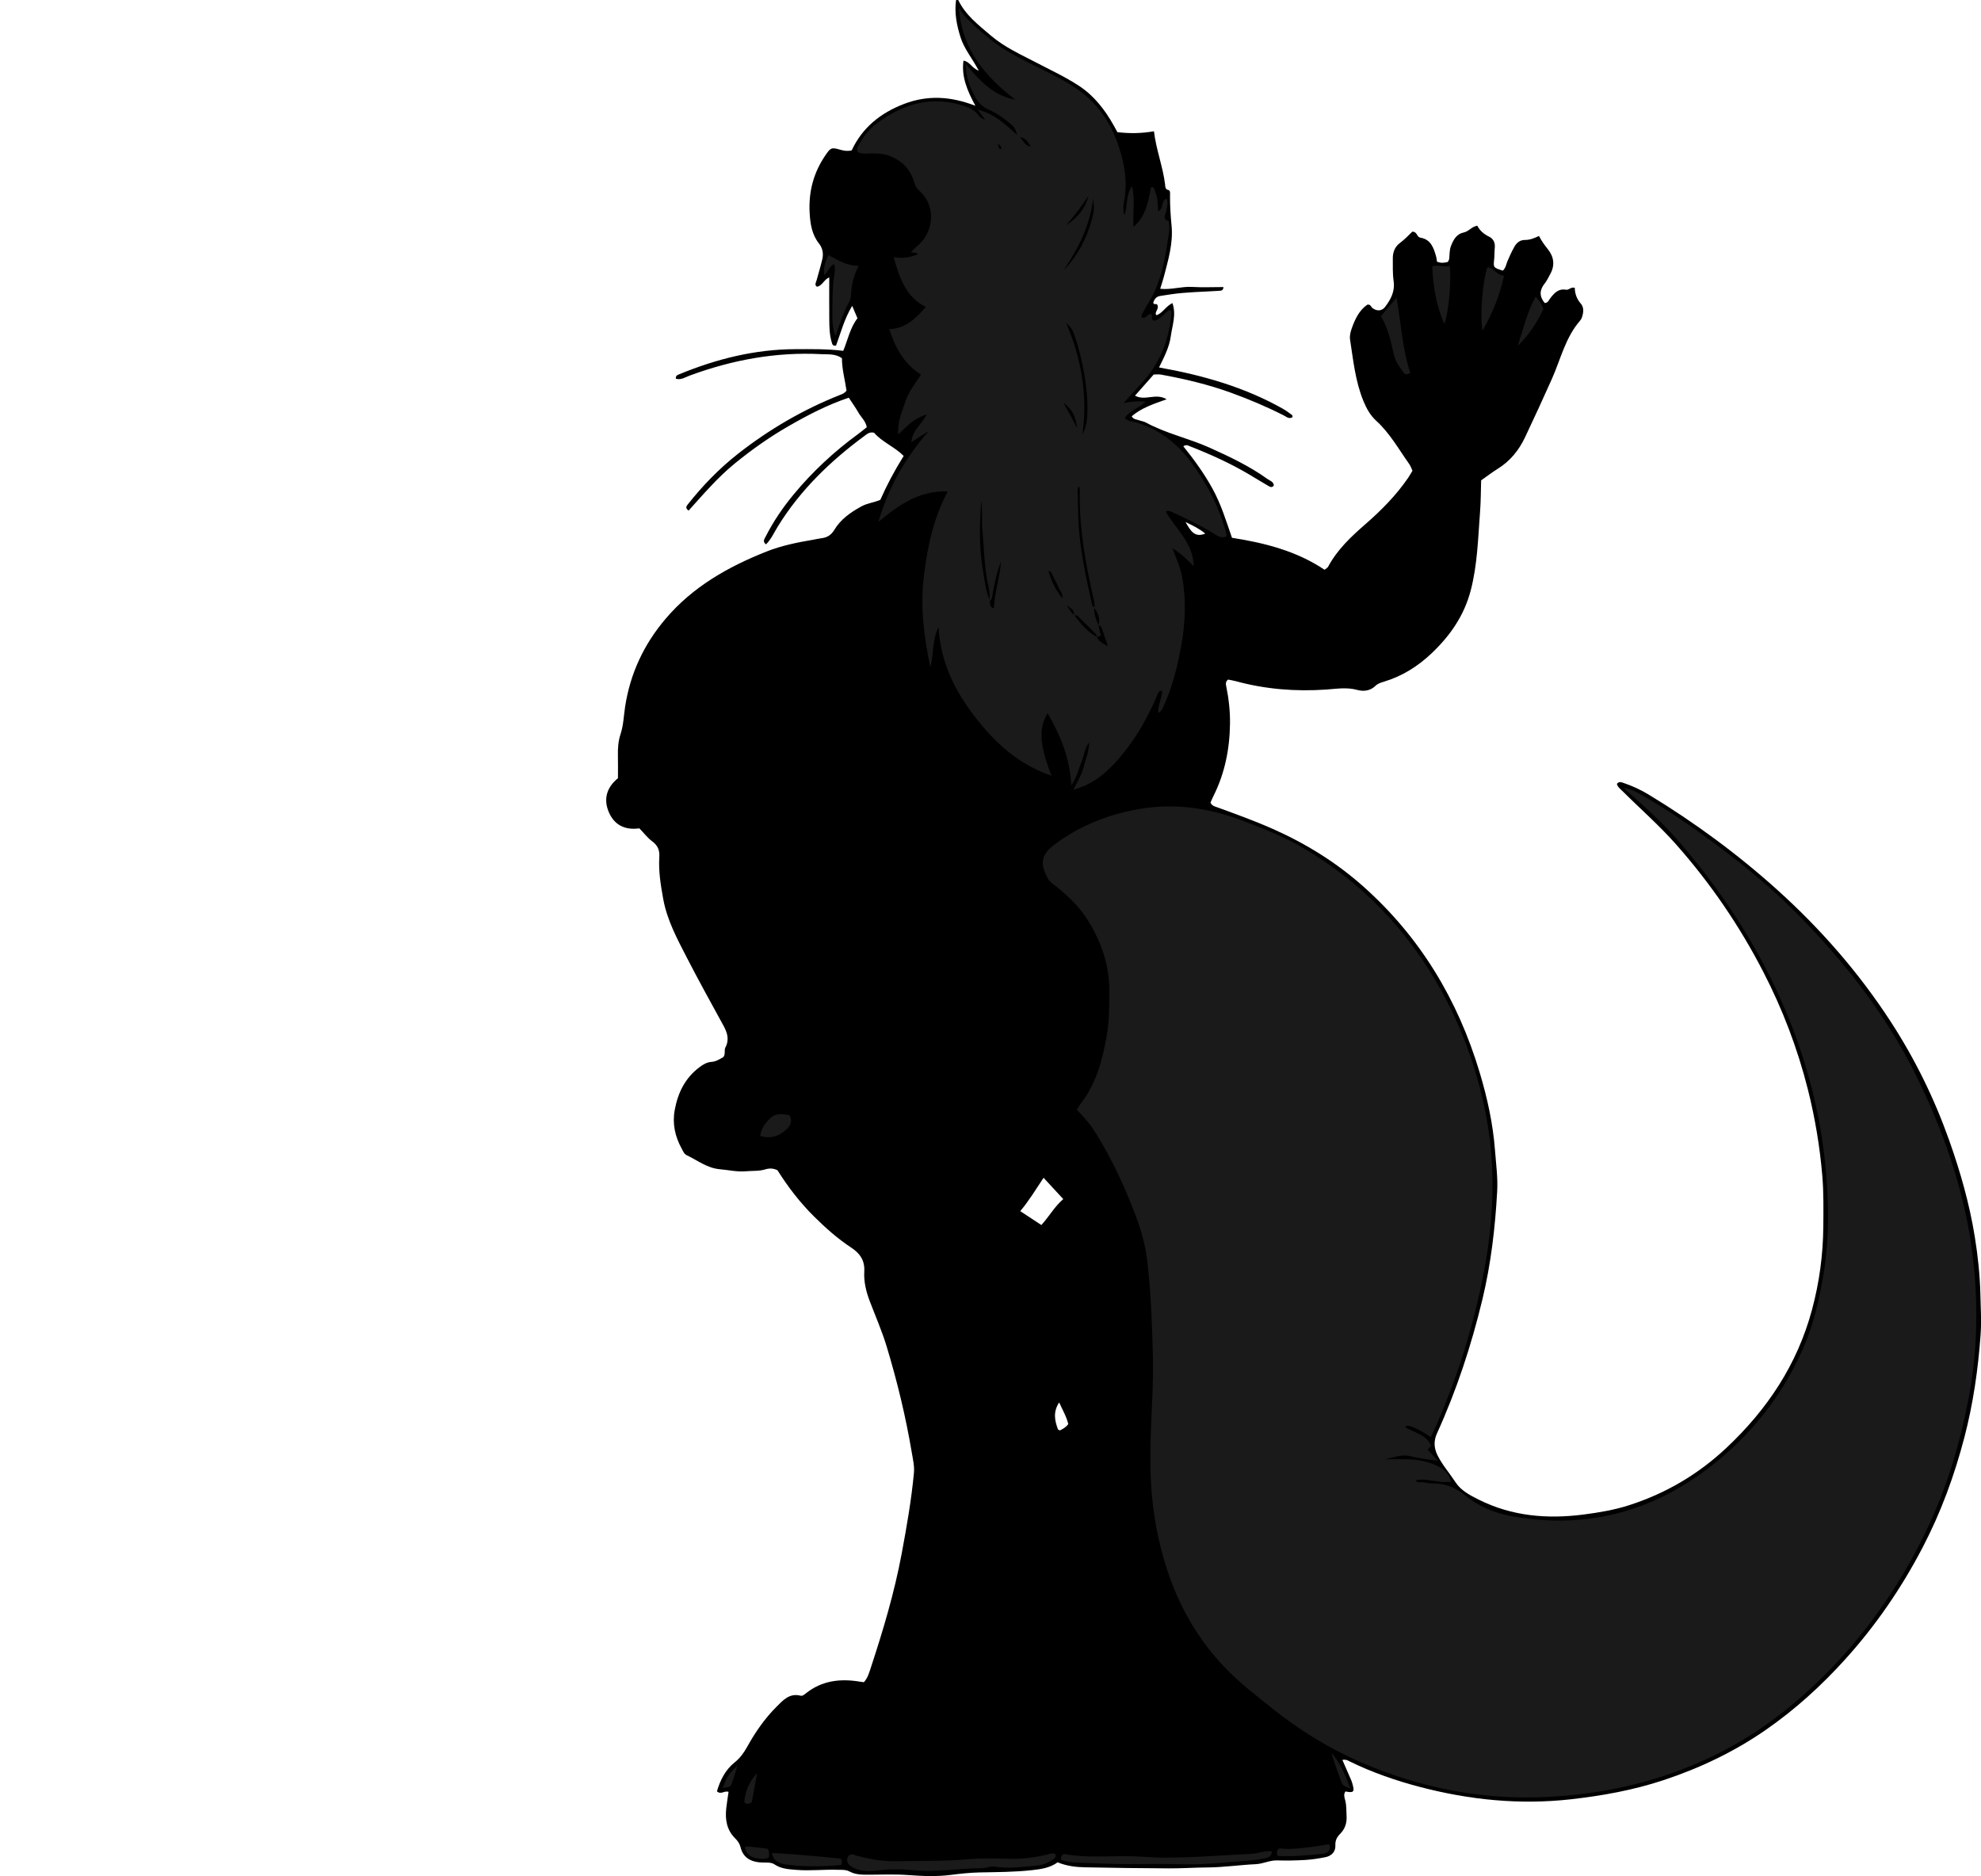 <?xml version="1.0" encoding="utf-8"?>
<!-- Generator: Adobe Illustrator 24.0.2, SVG Export Plug-In . SVG Version: 6.00 Build 0)  -->
<svg version="1.1" id="Layer_1" xmlns="http://www.w3.org/2000/svg" xmlns:xlink="http://www.w3.org/1999/xlink" x="0px" y="0px"
	 viewBox="0 0 1631.17 1544.43" style="enable-background:new 0 0 1631.17 1544.43;" xml:space="preserve">
<style type="text/css">
	.st0{fill:#1A1A1A;}
</style>
<g>
	<path d="M1105.32,1448.83c2.64,6.01,5.04,11.4,7.35,16.83c0.64,1.52,1.03,3.16,1.44,4.77c1.2,4.74-0.07,5.66-6.24,4.35
		c-1.79,2.34-0.8,5.12-0.21,7.34c1.14,4.29,0.86,8.57,1.12,12.86c0.35,5.65-1.26,10.58-5.17,14.57c-2.69,2.74-4.25,5.41-4.05,9.61
		c0.26,5.28-3.21,8.74-8.31,9.76c-5.51,1.1-11.13,1.94-16.74,2.28c-7.62,0.45-15.27,0.56-22.9,0.35c-6.11-0.17-11.48,2.81-17.56,3.1
		c-13.26,0.62-26.44,2.6-39.76,2.7c-10.65,0.08-21.29,0.81-31.93,0.76c-22.98-0.1-45.95-0.41-68.92-0.87
		c-7.62-0.15-15.23-1.07-22.58-4.11c-6.23,4.54-13.43,5.59-20.72,6.41c-14.5,1.62-29.06,1.62-43.62,1.92
		c-7.95,0.16-15.92,1.05-23.82,2.05c-11.58,1.47-23.06,0.99-34.66,0.12c-10.94-0.82-21.98-0.33-32.98-0.3
		c-5.36,0.01-10.65-0.01-15.56-2.65c-3.06-1.65-6.46-1.28-9.79-1.39c-11.29-0.36-22.57,0.97-33.87,0.07
		c-6.34-0.51-12.66-0.8-18.13-4.52c-2.08-1.42-4.35-1.47-6.69-1.52c-2-0.04-4.01,0.01-5.99-0.19c-7.71-0.76-13.3-4.52-15.2-12.22
		c-0.78-3.16-2.33-5.37-4.48-7.49c-6.98-6.91-8.39-15.5-7.35-24.78c0.52-4.56,1.26-9.1,1.89-13.51c-3.47-1.27-6.17,2.63-9.56-0.44
		c2.66-9.1,6.92-17.71,14.54-23.79c4.62-3.69,7.67-8.01,10.42-12.96c6.64-11.97,14.39-23.2,24.11-32.9
		c5.37-5.36,10.64-11.4,19.73-9.09c1.68,0.43,3.12-0.88,4.43-1.93c13.22-10.53,28.34-12.3,44.43-9.62c0.98,0.16,1.96,0.28,3.32,0.47
		c3.17-3.41,4.4-7.94,5.82-12.24c10.08-30.64,19.3-61.53,25.25-93.28c4.15-22.19,8.06-44.43,10.16-66.92
		c0.51-5.48-0.86-11.21-1.79-16.75c-4.97-29.53-12.02-58.6-20.68-87.23c-3.84-12.69-9.21-24.92-13.94-37.35
		c-2.99-7.85-4.98-16.04-4.48-24.33c0.55-9.24-3.7-15.06-10.81-19.73c-11.18-7.34-21.09-16.19-30.57-25.59
		c-11.64-11.53-21.52-24.43-30.08-38.03c-3.47-1.83-6.95-1.69-10.04-0.75c-5.25,1.61-10.54,1.06-15.8,1.55
		c-7.4,0.69-14.4-1.04-21.58-1.66c-10.64-0.92-18.37-7.3-27.28-11.52c-2.25-1.07-3.06-3.39-4.19-5.44
		c-5.47-9.95-7.81-20.49-5.75-31.75c2.59-14.16,8.56-26.44,20.4-35.3c2.97-2.22,6.02-4.1,9.89-4.36c3.77-0.25,6.85-2.33,9.78-3.98
		c1.96-2.57,0.44-5.59,1.68-7.93c3.38-6.38,1.61-12.08-1.6-17.94c-10.23-18.67-20.55-37.31-30.29-56.24
		c-7.9-15.35-16.15-30.65-19.3-47.94c-2.08-11.46-3.99-22.97-3.23-34.67c0.35-5.47-1.21-9.42-5.79-12.81
		c-3.95-2.93-7.02-7.03-10.62-10.75c-12.21,1.68-21.16-2.97-25.57-14.33c-4.25-10.95-0.49-20.13,7.92-26.94
		c0-6.66,0.11-12.65-0.03-18.63c-0.14-6.04,0.28-11.99,2.19-17.75c2.42-7.33,2.59-15.05,3.75-22.58
		c4.22-27.37,15.5-51.35,33.41-72.4c22.43-26.36,51.41-42.72,83.03-55.26c12.48-4.95,25.47-7.52,38.59-9.75
		c2.29-0.39,4.56-0.97,6.87-1.24c4.65-0.54,7.97-2.88,10.36-6.86c5.35-8.87,13.5-14.48,22.38-19.35c4.76-2.61,10.15-3.1,15.49-5.34
		c5.36-12.19,11.75-24.19,19.24-36.16c-7.59-7.58-17.88-11.48-24.36-19.08c-3.76-0.93-5.84,1.07-7.9,2.58
		c-28.08,20.7-52.85,44.57-71.33,74.49c-3.08,4.99-5.46,10.53-9.78,14.83c-3.08-2.4-1.29-4.41-0.33-6.32
		c6.33-12.54,14.22-24.08,23.16-34.88c15.56-18.79,33.31-35.26,53.01-49.65c2.39-1.75,4.67-3.67,7.14-5.62
		c-0.89-5.07-4.69-8.17-6.93-12.11c-2.27-4-4.99-7.74-7.89-12.18c-17.6,5.89-33.71,14.29-49.54,23.38
		c-15.63,8.97-30.28,19.34-44.22,30.69c-14.16,11.53-26.03,25.45-38.13,38.88c-2.56-1.79-2.12-3.27-1-4.68
		c12.39-15.72,26.2-30,42.01-42.36c25.59-20.01,53.37-36.17,83.57-48.15c1.84-0.73,3.8-1.32,5.44-3.61
		c-1.2-8.61-3.79-17.52-3.77-26.68c-5.44-3.81-11.34-3.03-16.79-3.31c-37.45-1.97-73.55,4.72-108.62,17.65
		c-3.6,1.33-7.09,3.82-11.3,2.59c-0.41-2.38,1.14-3.03,2.62-3.64c30.74-12.67,62.5-20.65,95.96-20.72
		c12.95-0.03,25.91-0.26,39.23,1.37c3.83-9.33,5.62-18.95,11.69-26.8c-1.36-3.2-2.58-6.09-4.35-10.23
		c-6.65,11.08-9.41,22.32-13.29,32.74c-2.93,0.5-3.1-1.31-3.57-2.85c-1.87-6.13-1.94-12.47-2-18.77
		c-0.11-11.25-0.03-22.51-0.03-34.49c-4.37,1.58-5.6,6.94-10.15,7.62c-2.19-1.51-0.79-3.38-0.32-5.11
		c1.56-5.77,3.35-11.49,4.71-17.3c1.09-4.69,0.51-9.11-2.69-13.17c-5.8-7.36-7.18-16.02-7.69-25.24
		c-0.97-17.67,3.35-33.56,13.44-48.03c3.62-5.2,4.52-5.99,10.55-4.26c3.27,0.94,6.38,1.79,10.63,0.9
		c8.6-18.49,23.47-30.72,42.95-38.21c19.3-7.41,38.31-6.51,58.92,1.48c-6.92-12.84-11.56-24.03-9.83-37.17
		c5.27,0.72,6.84,6.25,12.58,8.22c-5.26-10.04-12.02-17.86-15.07-27.66c-3.1-9.96-5.07-19.92-3.61-30.41c0.75,0,1.74-0.2,1.85,0.03
		c5.98,12.43,16.66,20.51,26.76,29.14c11.53,9.85,25.29,15.93,38.53,22.83c11.48,5.98,23.2,11.45,34.07,18.58
		c12.6,8.27,21.35,19.75,28.62,32.62c0.98,1.73,1.91,3.49,3.02,5.52c9.93,1.19,19.78,1.09,30.11-0.73
		c1.74,15.09,7.38,29.08,9.18,43.92c0.23,1.91-0.1,3.8,2.75,4.47c1.66,0.39,1.33,2.8,1.31,4.43c-0.09,8.32,0.45,16.58,1.26,24.87
		c1.42,14.49-2.77,28.31-6.37,42.13c-0.82,3.17-1.91,6.27-3.01,9.85c9.14,1,17.54-2.05,26.18-1.53c8.6,0.51,17.25,0.11,25.92,0.11
		c-0.16,3-1.9,2.98-3.55,3.09c-13.26,0.89-26.58,0.96-39.76,2.89c-2.95,0.43-5.9,0.91-8.85,1.36c-2.99,0.46-4.57,2.44-5.57,5.12
		c-0.32,2.82,3.02,0.56,3.39,2.42c1.28,2.81-1.67,4.88-1.41,7.26c0.36,1.25,0.68,1.07,1.51,0.69c4.6-2.15,6.99-7.1,12.22-9.65
		c3.33,9.66-0.16,18.46-1.36,27.39c-1.21,8.99-5.39,16.83-9.65,25.61c36.26,6.45,70.61,16.27,102.19,34.14
		c2.58,1.46,4.96,3.29,7.36,5.06c0.35,0.26,0.25,1.14,0.36,1.75c-2.92,1.81-5.15-0.41-7.36-1.53
		c-13.96-7.09-28.35-13.17-43.06-18.52c-18.82-6.84-38.23-11.44-57.89-15.02c-1.92-0.35-3.95-0.05-6.01-0.05
		c-5.11,5.77-10.09,11.4-15.39,17.39c8.34,4.62,17.02-2.47,26.05,2.98c-10.95,3.89-20.8,7.14-28.76,14c1.5,2.72,4.03,2.53,6.06,3.28
		c1.86,0.69,3.92,0.94,5.63,1.87c16.72,9.1,35.46,13.01,52.69,20.8c16.39,7.41,32.64,15.07,47.31,25.63c2.01,1.45,5,2.16,5.35,5.24
		c-1.29,2.2-2.98,1.4-4.33,0.62c-5.47-3.16-10.83-6.5-16.27-9.71c-15.5-9.16-31.87-16.51-48.6-23.08c-1.53-0.6-2.96-1.6-5.33,0.07
		c8.93,11.06,17.22,22.52,24.07,34.97c6.93,12.6,11.12,26.26,15.98,40.34c26.98,4.2,53.27,10.9,76.22,26.32
		c1.48-1.21,2.5-1.67,2.91-2.45c7.51-14.07,18.86-24.74,30.68-35.03c13.07-11.37,25.21-23.63,35.08-37.97
		c1.31-1.9,2.43-3.94,3.73-6.06c-0.89-1.9-1.49-3.86-2.61-5.44c-8.65-12.18-15.96-25.4-27.17-35.63
		c-5.01-4.57-8.09-10.17-10.68-16.51c-6.64-16.23-8.3-33.43-10.94-50.44c-0.44-2.8,0.3-6.01,1.26-8.77
		c2.72-7.85,6.21-15.3,13.02-19.97c2.74-0.36,2.93,1.83,4.12,2.76c3.62,2.82,7.8,2.63,10.5-0.95c4.67-6.18,8.18-12.71,6.98-21.12
		c-0.89-6.22-0.63-12.62-0.67-18.94c-0.04-4.91,1.78-9.42,5.63-12.31c3.97-2.98,7.39-6.53,10.42-9.5c4.21-0.03,3.55,4.41,6.58,4.91
		c8.86,1.46,11.07,8.61,13.1,15.8c0.36,1.27,0.42,2.62,0.62,3.92c2.95,1.38,5.84,1.12,8.96,0.29c0.37-0.82,1.02-1.67,1.12-2.57
		c0.41-3.6,0.11-7.19,1.54-10.78c2.08-5.21,4.6-9.75,10.53-10.94c4.08-0.82,6.4-4.82,11.05-5.53c2.1,3.98,5.36,6.91,9.68,8.99
		c3.46,1.66,5.18,4.95,4.73,9.13c-0.35,3.29-0.18,6.64-0.54,9.94c-0.69,6.29-0.61,6.49,7.18,8.92c2.3-2.08,2.7-5.11,3.82-7.82
		c1.65-3.98,3.49-7.91,5.58-11.68c1.85-3.34,4.67-5.8,8.75-5.76c4.05,0.04,7.69-1.4,11.61-3.3c2.21,4.32,4.67,7.64,7.3,10.91
		c4.94,6.14,6.03,13.2,1.97,20.47c-1.46,2.61-2.69,5.42-4.55,7.72c-4.46,5.52-4.43,10.76-0.04,16.07c2.75,0.06,3.32-2.23,4.47-3.71
		c3.35-4.33,6.72-8.3,13.15-7.18c2.23,0.39,3.97-2.44,7.16-1.6c0.11,4.68,1.52,9.08,4.94,12.98c2.83,3.21,2.26,7.49,0.95,11.43
		c-0.31,0.93-0.84,1.85-1.49,2.59c-12.12,13.95-16.02,31.84-23.28,48.13c-7.17,16.08-14.56,32.07-22.08,47.99
		c-5.07,10.73-12.34,19.65-22.61,25.99c-4.52,2.79-8.74,6.08-13.52,9.43c-0.26,8.32-0.21,16.98-0.87,25.58
		c-1.68,21.81-2.13,43.77-7.73,65.13c-5.4,20.6-16.93,37.22-32.25,51.72c-11.36,10.75-24.13,18.72-39.07,23.27
		c-2.54,0.77-5.13,1.52-7.11,3.47c-4.29,4.2-9.91,4.74-14.97,3.35c-8.69-2.39-17.23-0.88-25.73-0.3
		c-25.13,1.72-49.82-0.24-74.14-6.86c-2.22-0.61-4.52-0.95-6.5-1.36c-2.34,1.75-1.86,3.87-1.48,5.73c2.06,10.1,3.19,20.3,3.06,30.61
		c-0.27,20.87-4.26,40.9-13.71,59.68c-0.89,1.77-1.62,3.62-2.34,5.23c1.16,2.77,3.51,3.16,5.7,3.96
		c15.33,5.57,30.67,11.12,45.6,17.73c27.28,12.08,52.34,27.64,74.64,47.49c46.73,41.61,77.69,93.12,95.62,152.78
		c6.33,21.04,11.05,42.42,12.7,64.36c0.85,11.25,2.41,22.48,1.78,33.83c-1.65,29.91-5.11,59.54-12.12,88.73
		c-9.1,37.95-21.26,74.82-37.41,110.36c-2.76,6.08-2.65,12,0.44,18.18c4.03,8.06,10,14.77,14.87,22.23
		c4.39,6.72,11.85,10.61,18.98,14.18c27.47,13.74,56.57,16.16,86.6,12.26c12.57-1.63,25-3.71,37.09-7.59
		c30.26-9.7,56.91-25.33,80.17-47.13c33.77-31.64,58.46-68.77,70.58-113.71c6.08-22.54,9.18-45.57,9.35-68.92
		c0.1-13.65,0.33-27.36-0.79-40.94c-2-24.16-5.99-48.08-11.92-71.63c-8.49-33.7-20.8-65.97-36.73-96.82
		c-19.61-38-43.55-73.04-71.96-105.09c-13.73-15.49-29.28-29.06-43.87-43.62c-1.86-1.86-4.1-3.38-4.7-6.02
		c1.82-2.31,3.83-1.32,5.6-0.73c7.28,2.45,14.21,5.68,20.78,9.67c37.64,22.86,72.95,48.82,105.7,78.31
		c35.81,32.24,67.26,68.27,93.48,108.64c19.8,30.48,35.78,63.01,47.98,97.34c9.25,26.02,16.81,52.46,21.19,79.77
		c2.53,15.75,4.21,31.58,4.59,47.53c0.26,10.97,0.95,21.9,0.16,32.93c-2.05,28.55-6.09,56.72-13.33,84.46
		c-8.18,31.34-19.23,61.54-34.19,90.28c-17.44,33.51-38.58,64.42-63.96,92.49c-19.72,21.82-41.34,41.43-65.49,58.17
		c-25.88,17.93-54.03,31.34-83.9,41.25c-25.07,8.31-50.87,12.96-77.04,15.87c-41.84,4.64-82.95,0.43-123.54-10.16
		c-20-5.22-39.45-11.95-58.04-21.06C1109.86,1449.38,1108.5,1448.25,1105.32,1448.83z M859.28,969.58
		c-6.48,9.76-12.18,19.18-19.2,27.47c6.08,4,11.57,7.61,17.38,11.43c6.41-6.94,10.79-15.18,18.05-21.34
		C870.25,981.46,865.33,976.13,859.28,969.58z M872.11,1154.52c-5.17,7.95-3.63,15-1.02,22.05c0.16,0.44,0.98,0.64,1.6,1.01
		c2.57-1.25,5.08-2.64,6.93-5.23C878.2,1166.31,875.08,1161.02,872.11,1154.52z M976.16,429.74c4.27,7.48,7.52,13.03,16.27,9.55
		C987.87,435.44,982.94,433.02,976.16,429.74z"/>
	<path class="st0" d="M886.7,913.68c1.14-1.9,1.84-3.42,2.85-4.7c12.74-16.19,17.95-35.27,21.54-55.08
		c2.27-12.54,2.35-25.14,2.38-37.79c0.06-21.3-6.6-40.78-17.65-58.44c-6.65-10.62-15.86-19.63-25.78-27.63
		c-2.55-2.05-5.52-3.7-7.21-6.8c-6.08-11.2-6.54-18.94,5.17-27.73c20.87-15.69,44.29-25.06,70.09-29.51
		c30.17-5.2,58.88-0.56,86.95,10.3c16.13,6.24,32.2,12.54,47.24,21.31c49.26,28.72,87.12,68.36,114.62,118.17
		c16.53,29.94,28.06,61.72,35.23,95.04c3.91,18.18,6.15,36.63,6.69,55.32c1.38,47.43-7.78,93.19-20.92,138.38
		c-6.88,23.66-15.7,46.61-25.35,69.25c-1.3,3.05-2.84,5.99-4.44,9.33c-5.5-3.63-10.79-7.02-16.81-8.96
		c-1.23-0.4-2.53-0.88-4.37,0.65c7.52,4.83,17.75,5.93,21.43,15.58c-0.94,1.01-1.78,1.91-2.82,3.02c2.42,2.59,4.85,5.2,8.62,9.25
		c-8.62-1.4-15.65-1.98-22.35-3.77c-7.59-2.04-14.34,1.13-21.47,2.44c6.22,0,12.44-0.07,18.66,0.02c7.72,0.1,15.23,1.52,22.36,4.48
		c6.25,2.59,11.43,6.37,13.58,13.91c-10.34,1.76-19.64-3.32-29.42-1.01c2.19,2.78,5.24,0.92,7.7,1.67c2.49,0.77,5.24,0.85,7.89,0.9
		c9.31,0.17,17.13,3.21,24.53,9.26c11.2,9.15,24.4,14.95,38.7,17.57c64.01,11.73,120.72-4.79,170.36-45.8
		c31.23-25.8,55.24-57.5,71.16-94.99c7.45-17.53,11.63-35.96,15.01-54.65c4.6-25.4,5.11-51.09,3.54-76.59
		c-3.33-53.9-16.61-105.52-38.85-154.85c-20.97-46.49-48.81-88.48-81.91-127.08c-12.79-14.91-27.24-28.23-41.97-41.21
		c-1.24-1.09-2.48-2.19-4.75-4.2c6.6,0.72,11,3.56,15.43,6.09c25.5,14.54,49.28,31.59,72.52,49.44
		c19.29,14.81,37.71,30.69,54.79,47.91c39.32,39.63,73.42,83.18,98.29,133.64c17.29,35.08,31.01,71.28,39.69,109.4
		c3.76,16.52,6.34,33.17,7.93,50.09c1.88,19.95,2.25,39.84,1.09,59.78c-1.83,31.3-8,61.85-16.61,91.94
		c-10.31,36.05-25.54,69.94-44.98,101.94c-21.74,35.78-47.98,67.8-79.33,95.73c-20,17.82-41.5,33.33-65.14,45.81
		c-24.82,13.1-50.99,22.77-78.29,29.28c-22.37,5.33-45.08,8.32-68.04,9.5c-53.46,2.75-104.69-7.28-153.56-28.47
		c-26.27-11.39-50.69-26.45-73.15-44.4c-12.73-10.18-25.67-20.05-37.15-31.76c-20.61-21.04-35.82-45.41-46.05-72.88
		c-8.5-22.83-13.66-46.42-15.86-70.79c-1.66-18.32-1.52-36.63-0.79-54.86c0.77-19.28,2.04-38.54,1.62-57.83
		c-0.57-26.23-1.57-52.46-4.47-78.56c-1.4-12.62-4.53-24.84-8.92-36.71c-9.02-24.39-19.87-47.92-33.57-70.08
		C898.01,925.88,892.63,919.58,886.7,913.68z"/>
	<path class="st0" d="M750.47,363.97c0.64-9.54,8.32-14.62,12.64-22.72c-9.86,2.73-16.07,9.15-23.39,16.41
		c-1-10.48,2.98-18.36,5.58-26.55c2.64-8.33,8.06-15.09,13.07-22.73c-14.02-8.83-21.1-21.95-26.19-37.42
		c13.79-0.54,22.02-9.08,30.13-18.29c-16.38-8.1-21.65-23.76-26.46-41.02c7.26,1.25,13.61,0.34,19.67-2.25
		c-0.35-1.42-1.4-1.26-2.37-1.32c-0.95-0.07-1.9-0.22-3.24-0.38c4.01-4.36,8.69-7.39,11.72-12.27c8.05-12.95,6.45-28.79-5.01-38.77
		c-2.6-2.27-3.27-4.8-4.14-7.56c-3.36-10.66-10.62-17.35-20.96-21.13c-4.19-1.53-8.44-1.58-12.78-1.7
		c-4.21-0.11-8.61,1.01-12.39-1.09c-1.53-2.95,0.32-4.87,1.35-6.78c3.84-7.16,9.29-13.24,15.72-17.89
		c21.33-15.44,44.56-21.94,70.56-13.19c4.17,1.41,7.98,3.11,10.91,6.58c1.41,1.67,2.64,3.78,6.22,4.41
		c-2.14-2.78-3.81-4.94-6.19-8.02c13.3,3.1,22.22,11.29,32.57,20.87c-1.16-4.95-2.74-7.02-5.12-8.98
		c-5.69-4.66-11.55-9.1-18.32-11.96c-5.26-2.23-8.61-5.98-11.26-10.77c-4.38-7.91-7.42-16.17-7.68-26.87
		c11.71,14.01,23.06,26.33,40.83,29.45c-25.12-19.29-44.21-42.09-46.29-75.54c5.6,9.36,14.05,15.89,22,22.85
		c12.12,10.62,26.36,17.87,40.68,24.97c11.02,5.46,22.15,10.74,32.44,17.53c17.29,11.41,29.02,27.18,35.66,46.66
		c3.98,11.67,6.91,23.62,6.38,36.15c-0.13,2.98-0.28,5.85-0.86,8.84c-0.81,4.11-1.67,8.47-0.11,13.67
		c2.99-7.93,0.79-16.41,6.34-23.87c2.47,11.48,0.59,21.99,1.1,33.51c10.78-9.2,12.03-21.29,14.55-32.76
		c2.92-0.06,2.71,2.26,3.43,3.99c2.09,5,2.15,10.3,2.24,15.8c5.26-1.78,1.97-8.78,7.1-10.24c1.64,3.28,0.26,6.51-0.19,9.7
		c-0.45,3.21-3.94,7.01,1.97,8.76c0.12,2.99,0.7,6.04,0.27,8.95c-2.46,16.78-4.97,33.59-12.08,49.2
		c-2.47,5.43-5.87,10.43-8.68,15.71c-0.86,1.62-2.35,3.16-1.73,5.42c3.44,1.51,4.71-3.39,7.73-2.82c1.72,1.48-0.69,4.1,2.11,5.46
		c5.72-0.54,8.55-6.41,13-8.76c1.86,0.5,1.75,1.61,1.67,2.47c-1.96,21.81-9.41,41.3-24.46,57.56c-4.73,5.11-9.35,10.33-14.93,16.5
		c6.37-1.16,11.67-1.74,17.94-1.02c-5.28,5.35-12.82,7.03-17.01,13.29c2.49,3.05,6.22,2.81,9.13,3.68
		c18.93,5.69,33.68,16.94,45.3,32.67c11.75,15.9,21.17,33.01,27.1,51.95c0.96,3.07,2.11,6.08,2.13,9.29
		c-4.27,1.84-7.22-0.38-10.36-2.32c-11.05-6.8-22.68-12.48-34.54-17.73c-1.52-0.67-2.93-1.59-5.04-0.42
		c7.95,14.49,22.7,25.48,22.93,44.98c-5.45-5.48-10.18-10.33-17.44-14.74c3.33,8.98,6.6,16.12,8,23.9
		c3.34,18.57,2.63,37.06-0.67,55.52c-2.98,16.68-6.82,33.13-13.85,48.66c-1.21,2.67-1.99,5.73-5.23,7.51
		c-0.38-6.44,3.13-12.1,3.23-18.31c-3.1-0.11-3.31,2-4.04,3.72c-7.98,18.79-18.01,36.42-31.39,51.86
		c-9.82,11.33-20.87,21.34-37.52,25.84c3.21-6.92,6.88-12.5,8.31-18.6c1.48-6.32,4.44-12.44,4.54-20.38
		c-4.13,6.02-4.42,12.12-6.74,17.44c-2.33,5.34-3.35,11.25-7.95,18.07c-1.14-22.86-9.08-41.35-19.5-59.45
		c-6.7,11.31-7.79,23.43,3.21,51.41c-27.01-9.1-46.43-27.02-62.79-48.12c-16.45-21.22-28.62-44.79-30.2-74.26
		c-5.46,10.88-3.72,21.39-6.78,33.06c-5.47-25.81-8.32-49.73-5.4-74.28c2.87-24.14,7.65-47.67,19.72-70.43
		c-23.82-0.74-40.27,11.16-57.1,25.11c8.37-28.69,22.23-52.79,41.25-74.59c-2.18,1.34-4.38,2.66-6.54,4.03
		C755.47,360.71,752.97,362.35,750.47,363.97z M904.18,515.05c2.37-5.68-0.24-10.3-3.14-14.87c0.6-3.03-0.27-5.86-0.94-8.79
		c-6.46-28.34-11.49-56.88-11.02-86.11c0.03-1.62,0.27-3.33-0.82-4.8c-1.36,1.72-0.86,3.75-0.8,5.63
		c0.3,10.88,0.16,21.72,1.22,32.64c1.92,19.78,6.04,39.05,10.42,58.32c0.3,1.34,0.66,2.53,2.16,2.93c-1.01,5.38,1.55,10,3.16,14.83
		c0.68,2.76,1.36,5.52,2.09,8.46c-1.29,0.42-2.45,0.79-3.61,1.17c0.03-0.61,0.34-1.5,0.04-1.8c-5.25-5.37-10.55-10.7-15.95-15.91
		c-0.44-0.43-1.76,0.06-2.67,0.12c-0.02-4.16-0.02-4.16-5.8-8.69c2.01,3.86,3.69,6.39,6.09,8.45c5.38,6.68,10.6,13.53,18.47,17.58
		c1.57,3.65,4.63,5.37,9.21,7.81c-2.1-6.11-3.67-10.63-5.21-15.17C906.6,515.45,905.65,514.87,904.18,515.05z M815.12,494.4
		c0.06,2.5-0.5,5.3,3.27,6.5c0.53-13.37,4.96-25.78,5.87-38.73c-3.52,8.9-5.33,18.18-7.08,27.47c-0.37,1.94-0.3,3.97-2.34,5.1
		c0.08-3.96,0.07-7.82-0.87-11.8c-3.57-15.16-3.59-30.78-5.07-46.2c-0.78-8.17,0.2-16.48-0.88-24.48
		c-1.49,18.97-1.91,38.13,1.32,57.19C810.77,477.88,811.55,486.47,815.12,494.4z M891.29,357.72c3.51-7.05,3.92-12.65,4.1-18.32
		c0.33-10.65-0.81-21.18-2.64-31.64c-1.88-10.75-4.39-21.36-7.98-31.68c-1.61-4.63-3-6.61-7.02-10.47
		C890.17,294.51,895.79,324.31,891.29,357.72z M875.64,222.74c11.56-11.99,19.25-26.29,23.51-42.42c0.67-2.53,1.33-5.11,1.51-7.7
		c0.18-2.58-0.25-5.2-0.51-9.38C897.39,186.38,887.63,204.89,875.64,222.74z M896.16,161.23c-5.48,8.56-11.61,16.68-18.43,24.31
		C887.79,178.93,893.73,171.16,896.16,161.23z M874.86,492.65c0.16-4.57-2.28-6.67-3.33-9.27c-0.99-2.45-2.17-4.85-3.54-7.11
		c-1.29-2.13-1.49-5.1-4.74-6.51C865.56,478.09,868.91,485.26,874.86,492.65z M875.5,331.4c1.84,3.26,3.72,6.49,5.51,9.77
		c1.75,3.21,3.4,6.46,5.91,11.27C885.29,341.71,883.04,337.49,875.5,331.4z M840.03,113.01c2.45,3.11,4.24,6.96,8.78,7.71
		C846.6,117.35,844.72,113.59,840.03,113.01z M821.55,118.31c0.95,1.56-0.14,4.43,2.95,4.28
		C824.75,120.42,823.04,119.26,821.55,118.31z"/>
	<path class="st0" d="M869.05,1526.43c0.79,1.97-0.3,3.18-1.7,4.13c-4.2,2.86-8.91,4.88-13.87,5.31c-11.54,1-23.12,2.68-34.72,0.78
		c-1.76-0.29-3.25,0.08-4.84,0.4c-1.63,0.32-3.27,0.94-4.9,0.93c-19.25-0.14-38.35,3.66-57.74,1.59
		c-9.84-1.05-19.94-0.84-29.91,0.36c-6.66,0.79-13.35,0.59-19.48-2.72c-2.07-1.12-3.87-2.65-4.26-5.21
		c-0.34-2.18,0.54-3.86,1.7-4.75c2.74-1.55,4.42,0.05,6.28,0.53c10.34,2.65,20.71,4.64,31.52,4.46c20.29-0.34,40.58,0.07,60.85-1.72
		c10.52-0.93,21.19-0.57,31.77-0.29c11.08,0.3,21.92-0.88,32.65-3.53C864.57,1526.17,866.79,1525.11,869.05,1526.43z"/>
	<path class="st0" d="M873.68,1530.98c-0.17-3.5,1.3-4.93,3.55-4.52c18.48,3.3,37.11,1.19,55.66,1.72
		c7.96,0.23,15.91,0.99,23.88,1.06c24.6,0.21,49.11-1.95,73.66-3.07c5.55-0.25,10.84-2.92,16.77-2.04c0.01,4.33-3.29,5.24-5.89,5.74
		c-5.85,1.12-11.81,1.8-17.76,2.22c-15.89,1.12-31.81,3.04-47.67,2.67c-14.2-0.33-28.45-0.37-42.6-0.18
		c-16.29,0.22-32.46-0.77-48.68-1.32C880.93,1533.14,877.37,1532.46,873.68,1530.98z"/>
	<path class="st0" d="M686.64,217.39c-4.09,2.35-4.84,6.82-8.09,9.08c-0.31-6.2,0.2-8.77,3.42-16.51
		c7.82,3.96,15.22,9.14,25.08,8.82c-4.09,8.15-6.14,16.09-6.35,24.5c-0.04,1.59-0.48,3.32-1.23,4.72
		c-4.83,9.05-8.16,18.7-11.51,28.61c-2.22-5.64-2.6-11.16-2.56-16.84c0.08-11.59-0.18-23.17,1.74-34.67
		C687.56,222.62,687.78,220.09,686.64,217.39z"/>
	<path class="st0" d="M1137.04,260.29c4.38-5.19,8.33-9.86,12.83-15.18c3.9,21.48,4.83,42.47,11.41,61.84
		c-3.26,2.1-4.6,1.05-5.61-0.26c-3.68-4.74-6.94-9.84-8.21-15.74C1145.18,280.28,1142.66,269.72,1137.04,260.29z"/>
	<path class="st0" d="M1224.69,220c5.92,0.86,8.03,6.87,13.74,6.86c-3.47,16.36-9.39,30.85-17.77,45.45
		C1218.52,259.63,1220.72,231.89,1224.69,220z"/>
	<path class="st0" d="M1189.26,266.72c-6.85-15.69-9.22-31.27-9.95-47.32c5.44-2.16,9.94,1.29,14.35-0.6
		C1195.34,229.34,1192.87,257.59,1189.26,266.72z"/>
	<path class="st0" d="M635.61,1525.51c2.45-0.4,49.44,3.53,56.65,4.68c1.31,1.38,1.06,3,0.69,4.65c-0.24,0.18-0.48,0.53-0.74,0.55
		c-14.82,1.27-29.66,1.57-44.42-0.39C642.31,1534.27,636.7,1532.55,635.61,1525.51z"/>
	<path class="st0" d="M625.93,935.1c0.84-6.75,4.82-11.38,9.05-15.19c4.1-3.69,9.75-2.89,15.15-1.81c2.36,4.74,1.05,8.36-2.43,11.58
		C641.52,935.41,634.57,937.79,625.93,935.1z"/>
	<path class="st0" d="M1264.39,244.23c3.96,3.75,5.05,6.86,6.47,10.14c-5.21,11.24-12.04,21.5-21.11,30.34
		C1254.11,271.43,1257.17,257.71,1264.39,244.23z"/>
	<path class="st0" d="M1051.9,1527.88c-1.15-4.32,0.24-6.54,2.91-6.18c6.72,0.92,13.31,0.06,19.9-0.59
		c6.53-0.65,12.99-1.89,19.73-2.9c1.61,3.71,0.25,5.87-2.85,7.33c-0.59,0.28-1.26,0.46-1.91,0.53
		C1077.18,1527.42,1064.68,1528.49,1051.9,1527.88z"/>
	<path class="st0" d="M632.09,1521.96c1.65,2.97,1.33,4.9,0.85,7.13c-3.28,1.84-6.92,1.19-10.42,0.58
		c-4.98-0.86-8.19-3.75-9.29-9.08c1.3-0.22,2.27-0.6,3.19-0.5C621.63,1520.65,626.85,1521.33,632.09,1521.96z"/>
	<path class="st0" d="M623.39,1459.77c-1.67,9.17-3.02,16.62-4.32,23.74c-2.08,1.62-3.83,2.16-6.2,0.26
		C613.61,1475.41,616.06,1467.59,623.39,1459.77z"/>
	<path class="st0" d="M1111.86,1472.46c-3.17-1.44-4.42-1.8-5.42-2.52c-0.73-0.53-1.31-1.45-1.64-2.32
		c-3.07-8.13-6.07-16.29-8.45-24.69C1103.21,1451.09,1107.61,1460.43,1111.86,1472.46z"/>
	<path class="st0" d="M595.05,1471.95c4.18-10.45,4.68-11.22,12.24-18.63c-1.95,6.24-3.24,11.15-5.06,15.84
		C601.26,1471.64,598.48,1471.1,595.05,1471.95z"/>
</g>
</svg>
